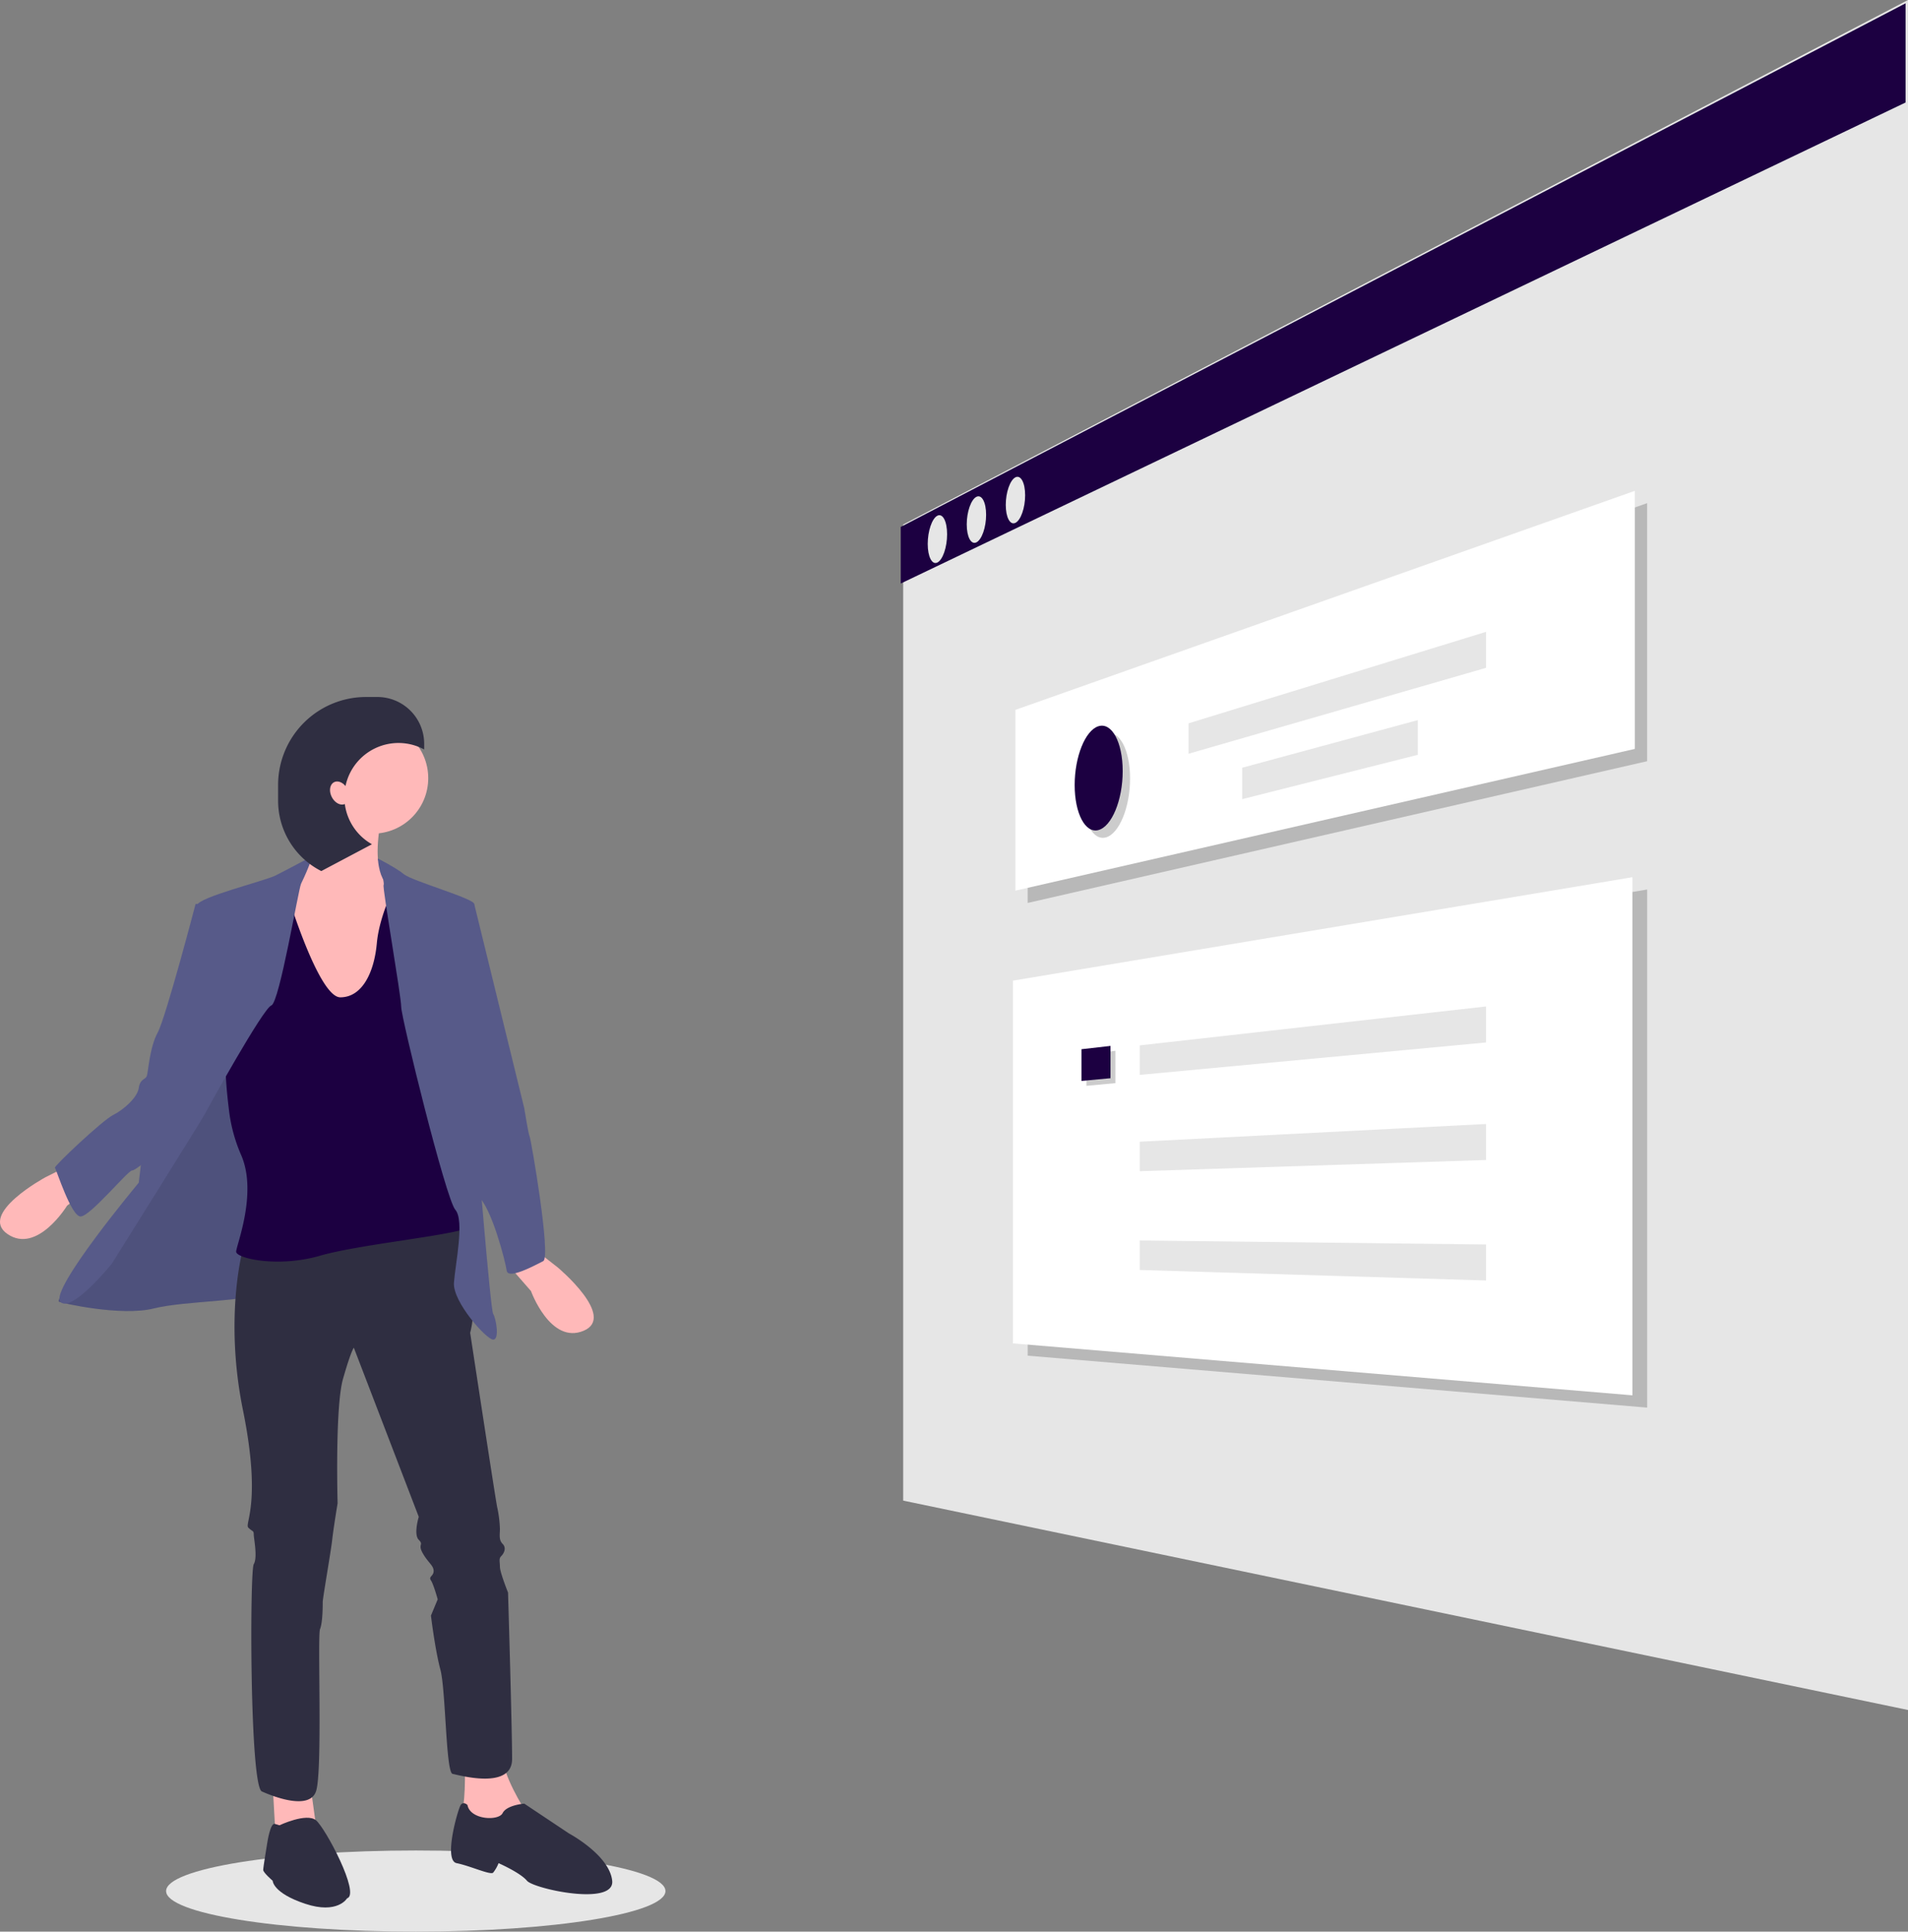 <svg id="aee07f99-5223-45c5-8204-b56b0229636c" data-name="Layer 1" xmlns="http://www.w3.org/2000/svg" width="705.618" height="714.229" viewBox="0 0 705.618 714.229"><rect x="0" y="0" width="705.618" height="714.229" fill="#808080" stroke="none"/><title>browsing</title><ellipse cx="153.763" cy="699.229" rx="92.337" ry="15" fill="#e6e6e6"/><polygon points="705.618 632.278 334.02 554.861 334.02 193.936 705.618 0 705.618 632.278" fill="#e6e6e6"/><polygon points="704.716 37.901 333.118 215.757 333.118 194.838 704.716 1.227 704.716 37.901" fill="#1c0041"/><path d="M597.446,290.436c0,4.813-1.622,9.496-3.608,10.451-1.971.948-3.557-2.136-3.557-6.882s1.586-9.411,3.557-10.426C595.824,282.556,597.446,285.623,597.446,290.436Z" transform="translate(-247.191 -92.886)" fill="#e6e6e6"/><path d="M611.877,283.233c0,4.68-1.621,9.25-3.608,10.201-1.971.944-3.558-2.039-3.558-6.655s1.587-9.169,3.558-10.177C610.256,275.587,611.877,278.553,611.877,283.233Z" transform="translate(-247.191 -92.886)" fill="#e6e6e6"/><path d="M626.308,276.017c0,4.68-1.621,9.25-3.608,10.201-1.971.944-3.558-2.039-3.558-6.655s1.587-9.169,3.558-10.177C624.687,268.372,626.308,271.337,626.308,276.017Z" transform="translate(-247.191 -92.886)" fill="#e6e6e6"/><polygon points="609.147 281.46 380.055 333.87 380.055 267.029 609.147 186.037 609.147 281.46" opacity="0.2"/><polygon points="604.601 276.914 375.509 329.325 375.509 262.483 604.601 181.491 604.601 276.914" fill="#fff"/><path d="M665.113,380.737c0,10.769-4.073,20.541-9.019,21.807-4.861,1.244-8.741-6.223-8.741-16.66s3.88-20.153,8.741-21.726C661.039,362.557,665.113,369.968,665.113,380.737Z" transform="translate(-247.191 -92.886)" opacity="0.2"/><path d="M662.385,378.009c0,10.769-4.073,20.541-9.019,21.807-4.861,1.244-8.741-6.223-8.741-16.66s3.88-20.153,8.741-21.726C658.312,359.829,662.385,367.241,662.385,378.009Z" transform="translate(-247.191 -92.886)" fill="#1c0041"/><polygon points="549.583 246.931 439.547 278.704 439.547 267.458 549.583 233.622 549.583 246.931" fill="#e6e6e6"/><polygon points="524.329 279.098 459.389 295.49 459.389 283.872 524.329 266.263 524.329 279.098" fill="#e6e6e6"/><polygon points="609.154 520.473 380.062 501.27 380.062 367.144 609.154 328.898 609.154 520.473" opacity="0.2"/><polygon points="603.699 515.928 374.607 496.724 374.607 362.598 603.699 324.352 603.699 515.928" fill="#fff"/><polygon points="412.503 400.494 401.781 401.493 401.781 389.773 412.503 388.549 412.503 400.494" opacity="0.2"/><polygon points="410.685 398.676 399.963 399.675 399.963 387.954 410.685 386.731 410.685 398.676" fill="#1c0041"/><polygon points="549.583 385.456 421.508 397.443 421.508 386.535 549.583 372.147 549.583 385.456" fill="#e6e6e6"/><polygon points="549.583 428.914 421.508 433.059 421.508 422.152 549.583 415.605 549.583 428.914" fill="#e6e6e6"/><polygon points="549.583 473.472 421.508 469.578 421.508 458.67 549.583 460.163 549.583 473.472" fill="#e6e6e6"/><polygon points="143.363 329.249 118.852 329.249 118.852 317.244 139.361 317.244 143.863 319.745 143.363 329.249" fill="#575a89"/><polygon points="100.843 659.902 101.844 677.911 116.851 674.909 114.35 656.901 100.843 659.902" fill="#ffb9b9"/><path d="M419.067,743.284s.5,15.007-1,19.009,4.002,6.003,4.002,6.003h12.006l7.003,1v-7.503s-8.004-12.506-8.004-19.509S419.067,743.284,419.067,743.284Z" transform="translate(-247.191 -92.886)" fill="#ffb9b9"/><path d="M350.535,767.795s10.005-4.727,13.506-1.863,16.508,27.375,11.505,28.876c0,0-3.502,6.003-15.507,2.001s-12.006-8.504-12.006-8.504-3.502-3.001-3.502-4.002,1.501-10.005,1.501-10.005,1.11-7.533,2.806-7.018Z" transform="translate(-247.191 -92.886)" fill="#2f2e41"/><path d="M420.068,760.291s-1.501-1.501-2.501,0-6.503,20.51-1.501,21.51,12.506,4.502,13.506,3.502a13.704,13.704,0,0,0,2.001-3.502s8.004,3.502,10.505,6.503,32.515,9.504,31.515,0S457.585,770.796,457.585,770.796l-16.508-11.005s-6.503.5-8.004,3.502S421.068,765.794,420.068,760.291Z" transform="translate(-247.191 -92.886)" fill="#2f2e41"/><path d="M273.5,566.702s-5.503,7.003-4.502,7.503,23.011,5.503,35.016,2.501,37.017-2.501,38.518-6.003,20.009-47.022,20.009-47.022l-6.003-33.015-6.503-8.504-15.007-13.006-30.014,56.026Z" transform="translate(-247.191 -92.886)" fill="#575a89"/><path d="M273.5,566.702s-5.503,7.003-4.502,7.503,23.011,5.503,35.016,2.501,37.017-2.501,38.518-6.003,20.009-47.022,20.009-47.022l-6.003-33.015-6.503-8.504-15.007-13.006-30.014,56.026Z" transform="translate(-247.191 -92.886)" opacity="0.1"/><path d="M337.029,554.696s-7.003,25.012,0,59.528.5,42.019,2.001,43.52,2.001,1,2.001,2.501,1.501,8.504,0,11.005-1.501,82.038,3.001,84.039,17.508,7.003,20.009,0,.5-57.527,1.501-60.028,1-8.504,1-10.005,3.001-18.509,3.502-23.011,2.001-13.506,2.001-13.506-1-35.516,2.001-46.021,4.002-11.505,4.002-11.505l24.011,62.529s-2.001,6.503,0,8.504-.5,1.501,1.501,5.002,4.002,4.502,4.002,6.503-2.001,2.001-1,3.502,2.501,7.003,2.501,7.003l-2.501,6.003s1.501,12.506,3.502,20.009,2.001,38.018,4.502,38.518,22.01,6.003,22.01-5.503-1.501-61.529-1.501-61.529-3.001-7.503-3.001-9.504-.5-3.001.5-4.002,2.001-3.001.5-4.502-1-3.502-1-5.503a43.782,43.782,0,0,0-1-8.004c-.5-2.001-10.005-64.53-10.005-64.53s2.001-7.503,0-8.004-2.001-4.502-2.001-6.503,5.002-27.013-1-27.013S337.029,554.696,337.029,554.696Z" transform="translate(-247.191 -92.886)" fill="#2f2e41"/><path d="M270.998,524.682l-7.003,3.502s-25.012,13.506-14.006,21.01,22.01-10.505,22.01-10.505l10.505-8.004Z" transform="translate(-247.191 -92.886)" fill="#ffb9b9"/><path d="M368.544,387.619s-2.001,23.011-12.506,28.013-3.502,42.52-3.502,42.52L367.043,472.158l25.512-7.503,3.001-17.008,2.501-17.508-6.003-9.004s-7.503-2.001-4.502-22.01S368.544,387.619,368.544,387.619Z" transform="translate(-247.191 -92.886)" fill="#ffb9b9"/><path d="M353.537,423.635S365.042,461.653,373.046,461.653s12.506-9.004,13.506-20.009,7.503-23.011,7.503-23.011l15.507,14.007s12.506,110.551,11.505,113.553-40.019,6.503-55.526,11.005-31.014,1-31.014-1.501c0-2.228,7.936-21.517,1.897-35.605a58.686,58.686,0,0,1-4.431-15.754c-.935-7.416-1.803-16.391-.968-19.174,1.501-5.002,9.504-58.027,9.504-58.027Z" transform="translate(-247.191 -92.886)" fill="#1c0041"/><path d="M362.007,409.833s-8.97,4.798-12.972,6.799-28.513,8.004-29.013,11.005,3.502,45.021,1.501,49.523-22.01,44.521-22.01,44.521l-1,8.504s-33.015,39.518-29.013,44.02,19.009-14.007,19.009-14.007,33.516-53.525,34.516-55.526,21.51-39.018,24.511-40.019,10.005-43.02,11.005-45.021S363.473,409.037,362.007,409.833Z" transform="translate(-247.191 -92.886)" fill="#575a89"/><path d="M322.522,427.137H319.521s-11.005,42.019-14.007,47.522-3.502,14.507-4.002,16.007-2.501,1-3.001,4.502-5.503,8.004-9.504,10.005-22.01,19.009-21.51,19.509,6.003,18.008,9.504,18.008,17.508-17.008,19.009-17.008,8.004-6.003,9.004-6.503,26.512-47.522,25.512-59.027S322.522,427.137,322.522,427.137Z" transform="translate(-247.191 -92.886)" fill="#575a89"/><path d="M447.337,556.733l6.162,4.831s21.806,18.235,9.522,23.386-19.465-14.694-19.465-14.694l-8.692-9.943Z" transform="translate(-247.191 -92.886)" fill="#ffb9b9"/><path d="M386.941,410.426s6.614,3.205,9.616,5.706,26.012,9.004,26.012,11.005-2.501,33.015-2.501,33.015l3.502,55.026s5.002,62.029,6.003,63.529,2.501,9.504,0,9.504-15.007-14.006-14.507-21.01,4.002-23.011.5-27.013-20.009-71.033-20.009-75.035-7.003-44.02-6.503-45.021S386.941,410.426,386.941,410.426Z" transform="translate(-247.191 -92.886)" fill="#575a89"/><path d="M415.065,426.637l7.503.5,18.509,75.535s1.501,9.504,2.001,10.505,8.004,44.521,5.002,46.021-13.006,7.003-13.506,3.502-5.503-23.011-10.505-27.513-10.005-82.038-10.005-82.038Z" transform="translate(-247.191 -92.886)" fill="#575a89"/><circle cx="137.86" cy="287.73" r="20.51" fill="#ffb9b9"/><path d="M370.739,382.113c1.305-.67,3.022-.039,4.227,1.42a20.018,20.018,0,0,1,29.095-13.526V367.923a17.321,17.321,0,0,0-17.321-17.321h-4.163a32.541,32.541,0,0,0-32.541,32.541V388.95a29.175,29.175,0,0,0,15.977,26.021L384.742,405.055a20.02,20.02,0,0,1-10.027-14.874c-1.585.692-3.708-.428-4.812-2.578C368.767,385.392,369.141,382.934,370.739,382.113Z" transform="translate(-247.191 -92.886)" fill="#2f2e41"/></svg>